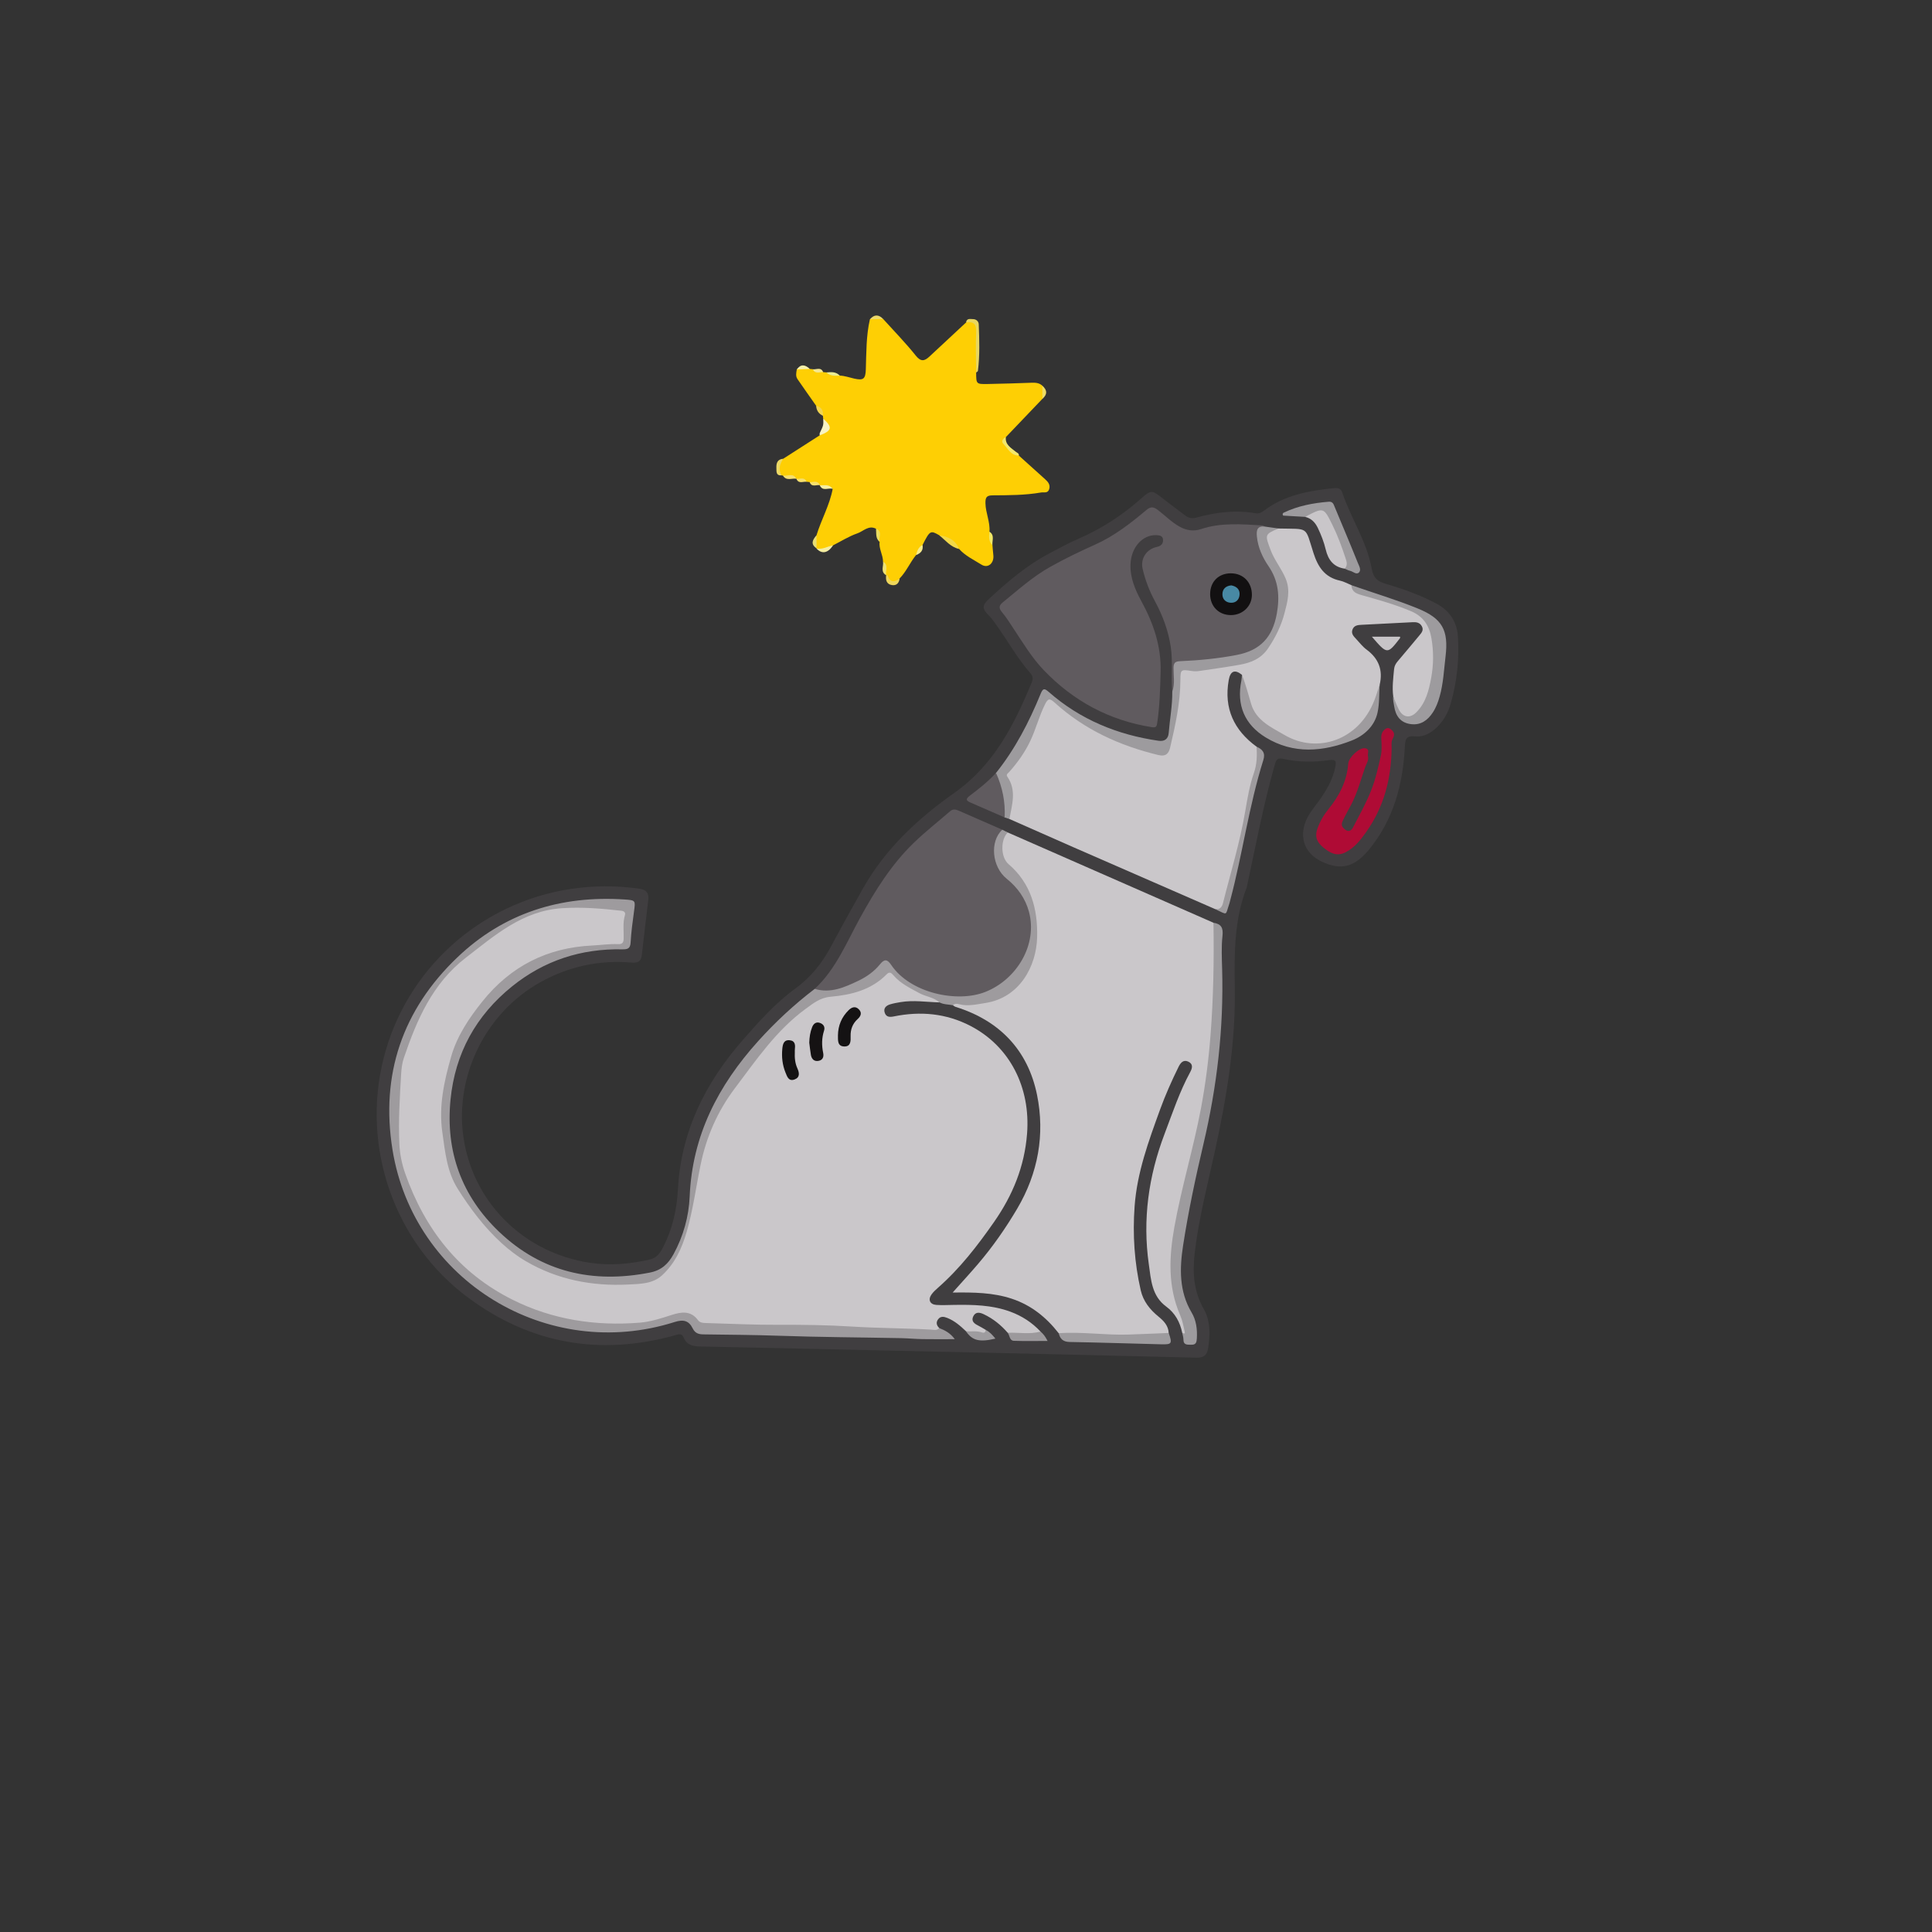<?xml version="1.0" encoding="utf-8"?>
<!-- Generator: Adobe Illustrator 25.2.1, SVG Export Plug-In . SVG Version: 6.00 Build 0)  -->
<svg version="1.1" id="Слой_1" xmlns="http://www.w3.org/2000/svg" xmlns:xlink="http://www.w3.org/1999/xlink" x="0px" y="0px"
	 viewBox="0 0 1162.2 1162.2" style="enable-background:new 0 0 1162.2 1162.2;" xml:space="preserve">
<rect x="0" y="0" width="1162.2" height="1162.2" fill="#333333" stroke="none"/>
<style type="text/css">
	.st0{fill:#403E40;}
	.st1{fill:#FECF04;}
	.st2{fill:#E9D75F;}
	.st3{fill:#F3D948;}
	.st4{fill:#F8F4C4;}
	.st5{fill:#F3E86C;}
	.st6{fill:#EFD75B;}
	.st7{fill:#F5EEA1;}
	.st8{fill:#EDD965;}
	.st9{fill:#F0E374;}
	.st10{fill:#EDD96A;}
	.st11{fill:#F7E06E;}
	.st12{fill:#EFDD65;}
	.st13{fill:#F7F0AA;}
	.st14{fill:#F1D550;}
	.st15{fill:#F1E765;}
	.st16{fill:#ECDE60;}
	.st17{fill:#F8EEA1;}
	.st18{fill:#E9DE74;}
	.st19{fill:#F7EB8A;}
	.st20{fill:#ECED93;}
	.st21{fill:#F4E790;}
	.st22{fill:#CAC7CA;}
	.st23{fill:#605B5F;}
	.st24{fill:#9E9B9E;}
	.st25{fill:#9D9B9E;}
	.st26{fill:#AF0B35;}
	.st27{fill:#C9C6C9;}
	.st28{fill:#9C999C;}
	.st29{fill:#C7C4C7;}
	.st30{fill:#9E9C9F;}
	.st31{fill:#141213;}
	.st32{fill:#151213;}
	.st33{fill:#121011;}
	.st34{fill:#4889A4;}
</style>
<g>
	<path class="st0" d="M569.98,813.24c-49.63-1.11-99.27-2.26-148.9-3.26c-4.39-0.09-7.91-0.88-9.74-5.25
		c-1.34-3.23-3.6-1.95-5.85-1.33c-44.8,12.24-86.19,5-123.57-22.57c-44.6-32.89-64.77-90.54-51.13-144.36
		c13.51-53.35,58-93.5,112.61-101.73c13.78-2.08,27.5-2.08,41.3-0.12c4.4,0.62,5.72,2.83,5.27,6.74
		c-1.27,11.08-2.68,22.15-3.89,33.24c-0.44,4.04-2.74,4.74-6.25,4.44c-19.45-1.65-37.68,2.3-54.79,11.81
		c-33.8,18.79-52.7,58.55-45.71,96.58c6.91,37.61,36.78,66.28,75.35,72.17c12.17,1.86,24.22,0.81,36.2-1.94
		c4.37-1,6.27-4.09,8.04-7.49c5.62-10.84,8.25-22.61,8.88-34.59c1.84-35.07,16.53-64.33,39.26-90.24
		c9.68-11.03,19.41-22.02,31.37-30.67c9.12-6.6,15.89-15.03,21.19-24.86c6.47-12.01,13.04-23.98,19.78-35.85
		c13.38-23.55,32.9-41.66,54.58-56.93c23.85-16.79,35.98-40.81,46.61-66.36c0.79-1.9,0.98-3.7-0.63-5.54
		c-7.96-9.04-13.72-19.64-20.74-29.35c-1.27-1.75-2.46-3.61-3.98-5.12c-4.57-4.54-4.78-6.31,0.03-10.73
		c11.17-10.27,22.68-20.14,36.26-27.2c5.61-2.91,11.14-6.03,16.94-8.53c14.22-6.13,26.95-14.44,38.47-24.74
		c5.34-4.78,6.2-4.58,11.87-0.13c4.71,3.7,9.55,7.23,14.31,10.87c2,1.53,4.03,1.83,6.54,1.15c11.67-3.18,23.5-4.75,35.57-2.6
		c2.02,0.36,3.55-0.39,5.05-1.53c12.47-9.49,27.17-12.04,42.2-13.59c2.23-0.23,4.12,0.2,4.87,2.45
		c5.24,15.61,14.87,29.58,17.79,45.96c1.02,5.75,3.58,7.73,8.62,9.21c10.37,3.04,20.57,6.68,30.18,11.77
		c8.06,4.27,12.52,11.04,13.07,19.93c0.85,13.54-0.54,26.96-4.26,40.05c-1.56,5.5-4.23,10.5-8.44,14.52c-3.63,3.47-8,6-12.97,5.45
		c-5.73-0.64-6.02,1.87-6.27,6.57c-1.18,22.38-6.81,43.38-21.26,61.19c-8.96,11.03-17.26,13.07-28.9,7.47
		c-9.85-4.74-13.47-14.05-9.43-24.21c1.75-4.41,4.83-7.95,7.55-11.72c4.61-6.38,8.65-13.01,10.23-20.9c0.66-3.29,0.51-4.72-3.7-4.13
		c-9.1,1.3-18.33,1.31-27.33-0.69c-3.52-0.78-4.37-0.03-5.32,3.28c-6.89,24.03-11.44,48.59-16.73,72.98
		c-0.07,0.33-0.07,0.67-0.19,0.98c-7.64,19.56-7.52,39.99-7.19,60.53c0.52,33.33-4.91,65.93-12.03,98.42
		c-4.45,20.29-9.71,40.48-12.11,61.19c-1.34,11.59-0.61,22.84,5.41,33.41c4.22,7.41,3.94,15.69,2.63,23.88
		c-0.61,3.78-2.54,5.6-6.82,5.49c-49.96-1.27-99.93-2.37-149.89-3.52C569.98,813.21,569.98,813.22,569.98,813.24z"/>
	<path class="st1" d="M612.93,274.08c5.23,4.71,10.48,9.4,15.69,14.13c1.73,1.57,3.3,3.24,2.55,5.94c-0.78,2.82-3.21,1.8-4.96,2.11
		c-9.66,1.68-19.45,1.65-29.2,1.72c-3.68,0.03-4.27,1.43-4.21,4.75c0.1,5.83,2.88,11.23,2.41,17.09c1.65,2.49,0.28,5.65,1.8,8.17
		c0.17,1.97,0.3,3.94,0.53,5.9c0.58,4.87-3.19,8.26-7.19,5.74c-4.59-2.89-9.69-5.23-13.41-9.43c-3.41-3.56-7.43-6.24-11.93-8.21
		c-5.28-3.07-5.64-2.86-10.04,5.83c-1.09,2.16-2.05,4.41-3.92,6.07c-3.62,4.47-5.82,9.92-9.88,14.08c-4.29,4.37-5.28,4.12-8.07-2.03
		l-0.05,0.05c-2.01-2.39,0.13-5.73-1.86-8.12c-0.01-4.1-2.6-7.76-2.07-11.96c-1.76-2.34,0.06-5.65-2.16-7.86
		c-4.48-2.3-7.61,1.55-11.17,2.78c-5.1,1.76-9.78,4.74-14.63,7.2c-3.03,2.24-6.09,4.37-10.01,1.89l0.07-0.08
		c-1.77-2.61-1.16-5.23-0.05-7.86c2.88-9.43,7.91-18.1,9.74-27.89c-2.21-2.12-5.56-0.09-7.78-2.16l0.06-0.09
		c-1.73-1.67-4.42-0.12-6.13-1.84c-0.62-0.06-1.23-0.13-1.85-0.19c-1.75-1.62-4.42-0.09-6.14-1.81l0,0c-2.32-2.22-5.7,0-8.09-1.92
		c-0.29-0.04-0.57-0.08-0.86-0.13c-3.12-3.78-2.85-6.37,1.02-9.99c7.31-4.69,14.63-9.38,21.94-14.07c0.49-0.45-0.2,0,0.37-0.31
		c4.75-2.54,4.91-5.86,1.75-9.79c-0.06-0.56-0.13-1.12-0.19-1.68c-1.16-2.15-2.23-4.37-4.08-6.06c-3.74-5.33-7.52-10.63-11.2-16.01
		c-1.22-1.78-0.76-3.83-0.41-5.81c2.53-2.05,5.15-1.55,7.81-0.31c0.61,0.06,1.22,0.13,1.83,0.19c1.8,1.57,4.44,0.14,6.23,1.74
		c0.63,0.05,1.26,0.1,1.89,0.15c2.52,1.37,5.54,0.61,8.07,1.93c3,0.12,5.81,1.16,8.7,1.81c5.56,1.25,6.8,0.21,6.99-5.54
		c0.33-10.07,0.17-20.18,2.44-30.09c2.6-1.81,5.26-1.41,7.96-0.25c6.56,7.28,13.46,14.3,19.56,21.95c3.11,3.9,5.26,3.52,8.32,0.66
		c7.31-6.84,14.66-13.64,21.99-20.46c5.45-1.81,7.07-0.98,6.91,4.24c-0.26,8.61,1.11,17.28-0.81,25.84
		c0.03,6.91,0.03,7.02,6.87,6.91c8.81-0.14,17.62-0.46,26.42-0.76c2.38-0.08,4.65,0.04,6.52,1.77c1.56,2.64,1.52,5.28,0.03,7.92
		c-7.33,7.67-14.65,15.35-21.98,23.02c-2.39,3.28,0.4,4.82,2.15,6.87C608.83,271.71,610.95,272.76,612.93,274.08z"/>
	<path class="st2" d="M587.21,224.1c-0.04-8.07-0.36-16.16,0-24.21c0.22-4.86-1.4-6.67-6.1-5.87c0.4-2.76,2.57-2.06,4.25-2.05
		c1.92,0,3.33,1.42,3.4,3.03c0.36,9.37,0.68,18.76-0.49,28.11C588.22,223.47,587.57,223.77,587.21,224.1z"/>
	<path class="st3" d="M565,322.01c5.35,0.74,9.77,2.83,11.93,8.21C571.82,329.13,568.79,325.01,565,322.01z"/>
	<path class="st4" d="M495.21,251.81c5.74,5.24,5.32,7.26-2.13,10.1c0.02-0.49-0.12-1.06,0.07-1.47
		C495.39,255.77,495.4,255.78,495.21,251.81z"/>
	<path class="st5" d="M612.93,274.08c-4.91-0.04-6.69-4.37-9.44-7.2c-1.25-1.28-0.34-3.15,1.58-3.93c-0.51,4.57,3.11,6.43,5.9,8.75
		C611.82,272.41,613.06,272.61,612.93,274.08z"/>
	<path class="st6" d="M533.09,345.96c0.31,0.07,0.84,0.06,0.89,0.22c1.45,4.39,4.05,4.12,7.18,1.82c-0.3,2.74-1.87,4.39-4.58,3.97
		C533.26,351.45,532.65,348.9,533.09,345.96z"/>
	<path class="st7" d="M491.14,329.93c3.61,0.81,6.67-1.27,10.01-1.89C498.06,332.8,494.37,333.5,491.14,329.93z"/>
	<path class="st8" d="M471.14,275.97c-2.07,3.15-3.08,6.42-1.02,9.99c-3.44,0.21-2.98-2.31-3.08-4.42
		C466.91,278.6,467.63,276.25,471.14,275.97z"/>
	<path class="st9" d="M531.19,337.88c3.49,2.05,1.38,5.38,1.86,8.12C529.49,343.96,531.6,340.63,531.19,337.88z"/>
	<path class="st10" d="M531.25,191.87c-2.65,0.08-5.3,0.17-7.96,0.25C525.74,189.11,528.54,189.02,531.25,191.87z"/>
	<path class="st11" d="M470.98,286.1c2.73,0.51,6.15-1.9,8.09,1.92C476.33,287.53,473.01,289.52,470.98,286.1z"/>
	<path class="st12" d="M627.05,239.94c-0.01-2.64-0.02-5.28-0.03-7.92C630.07,234.68,630.08,237.36,627.05,239.94z"/>
	<path class="st13" d="M487.14,221.94c-2.6,0.1-5.21,0.21-7.81,0.31C481.44,219.11,484.16,219.01,487.14,221.94z"/>
	<path class="st14" d="M490.94,244.07c3.25,0.75,4.45,2.88,4.08,6.06C492.48,248.9,491.12,246.88,490.94,244.07z"/>
	<path class="st15" d="M597,328c-2.36-2.34-2.12-5.25-1.8-8.17C598.51,321.95,596.73,325.2,597,328z"/>
	<path class="st16" d="M526.96,318.06c4.25,1.65,1.35,5.27,2.16,7.86C526.53,323.81,527.24,320.8,526.96,318.06z"/>
	<path class="st17" d="M493.13,291.94c2.76,0.1,5.81-0.82,7.78,2.16C498.36,293.21,494.84,295.84,493.13,291.94z"/>
	<path class="st18" d="M491.16,321.99c0.02,2.62,0.03,5.24,0.05,7.86C487.31,327.25,488.92,324.62,491.16,321.99z"/>
	<path class="st19" d="M551.04,333.91c0.69-2.42,1.37-4.85,3.92-6.07C555.53,331.08,553.86,332.86,551.04,333.91z"/>
	<path class="st11" d="M487.05,290.02c2.17,0.18,4.84-1.29,6.13,1.84C491.07,291.48,488.28,293.36,487.05,290.02z"/>
	<path class="st11" d="M479.07,288.01c2.11,0.38,4.86-1.4,6.14,1.81C483.06,289.56,480.34,291.25,479.07,288.01z"/>
	<path class="st20" d="M505.15,225.95c-2.89,0.19-5.76,0.31-8.07-1.93C499.97,223.8,502.89,223.47,505.15,225.95z"/>
	<path class="st21" d="M495.19,223.87c-2.2-0.12-4.84,1.31-6.23-1.74C491.13,222.4,493.87,220.61,495.19,223.87z"/>
	<path class="st22" d="M565.11,603c-7.8-0.21-15.6-1.48-23.41-0.17c-2.12,0.36-4.26,0.73-6.31,1.36c-2.51,0.78-4.17,2.47-3.1,5.25
		c0.95,2.46,3.01,2.48,5.42,1.99c15.98-3.26,31.46-1.87,46.07,5.71c23.77,12.35,36.2,37.08,34.05,64.84
		c-1.53,19.77-8.66,37.04-19.81,53.04c-10.02,14.37-20.68,28.17-33.93,39.77c-1.37,1.2-2.74,2.48-3.78,3.96
		c-2.2,3.14-0.88,5.97,2.98,6.23c3.48,0.23,6.99,0.04,10.48-0.01c11.51-0.18,22.97,0.02,33.98,4.07
		c6.99,2.57,13.08,6.51,18.17,11.96c0.11,1.01-0.5,1.65-1.34,1.74c-6.17,0.69-12.38,1.89-18.36-0.98
		c-4.07-4.68-8.78-8.5-14.42-11.17c-2.53-1.2-4.97-1.59-6.36,1.32c-1.3,2.72,0.51,4.26,2.82,5.4c1.63,0.81,3.17,1.79,4.75,2.69
		c1.16,2.75-1.06,2.7-2.5,2.63c-3.19-0.16-6.52,0.07-9.4-1.8c-3.39-3.22-6.87-6.3-11.32-8.05c-2-0.79-3.96-1.13-5.43,0.79
		c-1.44,1.89-1.02,3.75,0.68,5.34c-0.39,2.7-2.68,2.23-4.27,2.2c-15.63-0.37-31.26-0.71-46.87-1.6c-1.16-0.07-2.32-0.3-3.48-0.28
		c-17.98,0.28-35.93-1.82-53.92-1c-10.52,0.48-20.94-1.21-31.43-1.08c-2.43,0.03-4.68-0.66-6.35-2.45
		c-3.7-3.97-8.25-4.31-12.89-2.69c-12.95,4.52-26.24,5.56-39.86,5.3c-16.39-0.31-31.84-4.06-47.2-9.6
		c-22.59-8.16-40.14-22.48-54.76-41.07c-12.8-16.28-21.71-34.34-24.63-54.91c-1.5-10.54-1.03-21.31-0.14-31.92
		c0.7-8.43,0.19-17.01,2.76-25.25c8.57-27.47,23-50.66,47.07-67.5c12.51-8.75,25.03-16.96,40.14-20.47
		c9.18-2.13,18.46-2.73,27.75-1.67c5.13,0.59,10.32,0.19,15.41,1.29c3.54,0.76,5.37,2.38,4.59,6.2c-0.57,2.79-0.41,5.64-0.44,8.47
		c-0.06,7.73-0.63,8.09-8.17,8.44c-8.13,0.38-16.3,0.6-24.34,2.12c-28.69,5.39-48.64,22.34-63.21,46.96
		c-9.48,16.01-13.63,33.56-13.88,51.54c-0.27,19.59,3.56,38.57,16.37,54.93c12.5,15.98,25.95,30.46,45.15,38.27
		c19.08,7.76,38.85,10.17,59.28,7.05c7.78-1.19,12.64-6.04,16.69-12.27c6.12-9.42,8.64-20.03,10.79-30.82
		c3.37-16.95,5.1-34.29,12.28-50.33c3.35-7.48,7.32-14.53,12.21-21.13c7.93-10.7,15.68-21.53,24.36-31.67
		c7.21-8.43,15.79-15.23,24.65-21.77c4.68-3.45,10.12-3.99,15.58-4.64c9.98-1.19,19.12-4.49,26.79-11.12c3.01-2.61,5.5-2.62,8.2,0.2
		c5.81,6.08,13.41,9.13,20.91,12.36C562.14,599.85,565.03,599.76,565.11,603z"/>
	<path class="st22" d="M606.22,500.77c41.24,18.1,82.49,36.2,123.73,54.3c1.56,1.78,1.55,3.96,1.58,6.13
		c0.46,34.49-1.12,68.84-7,102.9c-3.03,17.57-8.44,34.59-11.98,52.03c-3.08,15.15-7.06,30.16-7,45.79
		c0.03,9.08,1.71,17.86,4.89,26.35c1.46,3.9,3.12,7.76,3.24,11.99c0.04,1.56,0.15,4.01-2.5,1.53c-1.33-6.42-4.26-11.88-9.64-15.82
		c-8.7-6.36-9.15-16.14-10.47-25.47c-3.81-26.95-0.17-53.01,9.47-78.38c4.78-12.59,9.01-25.4,15.47-37.28
		c1.42-2.61,1.66-4.95-1.29-6.26c-3-1.33-4.64,0.92-5.79,3.25c-4.11,8.36-7.9,16.86-11.09,25.63
		c-6.87,18.93-13.83,37.81-15.31,58.16c-1.24,17.05-0.14,33.9,3.68,50.56c1.52,6.62,5.53,11.61,10.69,15.82
		c3.14,2.56,5.91,5.42,6.13,9.83c-5.4,2.74-11.35,2.06-17.05,2.47c-14.81,1.06-29.59-1.2-44.41-0.92c-1.7,0.03-3.3-0.42-4.72-1.38
		c-7.43-9.54-16.5-16.85-28.11-20.72c-11.35-3.79-23.14-3.91-35.69-3.74c5.46-6.13,10.47-11.56,15.26-17.17
		c8.89-10.4,16.69-21.6,23.64-33.38c12.55-21.29,16.72-44.58,11.88-68.37c-5.45-26.78-22.44-44.67-48.92-52.91
		c-0.61-0.19-1.14-0.64-1.7-0.98c0.58-2.72,2.72-1.83,4.37-1.77c6.51,0.22,12.96-0.2,19.24-1.98c7.15-2.01,12.83-6.12,17.08-12.26
		c13.66-19.75,11.45-48.52-5.83-65.14c-6.42-6.17-7.04-12.69-5.16-20.39C603.34,501.48,603.85,499.85,606.22,500.77z"/>
	<path class="st22" d="M769.03,317.92c18.71,0.45,15.82-1.68,21.1,14.75c2.69,8.38,6.78,14.65,15.93,16.61
		c2.4,0.51,4.62,1.82,6.93,2.76c1.9,3.06,4.98,4.13,8.24,5.08c9.24,2.68,18.48,5.35,27.41,9c7.76,3.18,12.26,8.79,13.66,17
		c2.4,14.12,1.19,27.78-5.27,40.75c-1.2,2.41-2.8,4.52-4.89,6.22c-4.18,3.39-9.25,2.24-11.51-2.64c-1.26-2.71-1.77-5.66-2.52-8.52
		c-0.73-5.49,0-10.93,0.5-16.39c0.18-1.95,1.05-3.42,2.26-4.84c4.29-5.07,8.57-10.15,12.8-15.27c1.36-1.65,2.98-3.29,1.61-5.75
		c-1.25-2.24-3.3-2.51-5.57-2.39c-10.11,0.54-20.23,1.07-30.35,1.55c-2.39,0.12-4.78,0.21-5.78,2.9c-0.92,2.48,0.76,4.08,2.22,5.65
		c2.04,2.19,3.9,4.64,6.28,6.39c7.32,5.39,9.93,12.35,7.87,21.14c-1.92,14.14-8.44,25.36-21.26,32.18
		c-10.4,5.53-21.33,5.89-32.18,1.43c-7.41-3.05-13.82-7.87-19.9-13.08c-2.89-2.48-4.71-5.76-5.41-9.32
		c-1.14-5.8-3.72-11.24-4.11-17.2c-4.31-3.43-6.98-2.33-7.96,3.23c-2.99,16.96,3.13,30.08,16.8,40.04
		c2.59,3.64,1.99,7.79,0.97,11.53c-7.18,26.44-11,53.68-19.08,79.89c-1,3.24-1.1,7.87-6.76,6.29c-28.5-12.44-57.01-24.86-85.5-37.32
		c-12.8-5.6-25.56-11.28-38.34-16.92c-1.67-2.23-0.27-4.48-0.01-6.7c0.67-5.81,1.48-11.61-1.66-17.04
		c-1.17-2.02-0.81-3.88,0.71-5.49c9.36-9.97,14.13-22.36,18.82-34.89c4.13-11.03,4.68-10.97,13.78-3.52
		c15.86,12.98,34.11,21.26,53.66,26.79c8.26,2.34,9.17,1.7,11-6.48c2.68-12.01,5.19-24.06,5.24-36.47c0.03-6.11,1.65-7.54,7.53-6.72
		c4.39,0.61,8.62-0.48,12.9-0.86c5.96-0.53,11.79-2.1,17.71-3.04c7.83-1.23,13.26-5.71,17.14-12.43c4.99-8.62,8.09-17.88,9.39-27.72
		c0.76-5.76-1.59-10.78-4.35-15.58c-2.49-4.33-5.16-8.54-6.76-13.33C759.48,320.68,760.59,318.77,769.03,317.92z"/>
	<path class="st23" d="M705.18,416.05c-0.79-8.93,0.44-17.88-0.9-26.86c-1.47-9.88-4.88-18.95-9.53-27.55
		c-3.35-6.2-5.81-12.62-7.38-19.4c-1.45-6.23,2.28-11.91,8.6-13.25c2.65-0.56,3.85-2.14,3.65-4.47c-0.19-2.2-2.09-2.54-4.13-2.6
		c-8.29-0.23-15.04,7.39-15.43,17.5c-0.31,8.13,2.8,15.36,6.51,22.17c7.27,13.33,12.03,27.1,11.6,42.57
		c-0.28,10.29-0.52,20.53-2.04,30.73c-0.35,2.37-0.83,2.93-3.4,2.52c-25.45-4.06-46.94-15.64-64.7-34.11
		c-7.25-7.54-12.64-16.55-18.4-25.24c-2.19-3.31-4.29-6.74-6.85-9.75c-1.99-2.34-1.95-4,0.31-5.84
		c9.25-7.52,18.08-15.53,28.59-21.43c8.83-4.95,17.92-9.32,27.14-13.45c11.47-5.14,21.28-12.79,30.8-20.8
		c2.58-2.17,4.29-2,6.89-0.01c4.34,3.31,8.15,7.29,12.99,9.99c4.18,2.33,8.42,3.02,12.92,1.52c12.11-4.05,24.51-2.92,36.89-2.23
		c0.61,0.03,1.19,0.5,1.79,0.77c-3.41,1.97-3.85,4.82-3.1,8.48c1.21,5.84,3.88,11.02,7.01,15.88c8.57,13.35,6.1,26.73,0.29,39.97
		c-3.73,8.52-11.46,12.18-20.06,14.06c-10.58,2.31-21.4,2.82-32.13,4.04c-5.58,0.63-5.59,0.58-5.66,6.4
		c-0.02,2.16,0.13,4.33-0.1,6.48C707.2,413.68,707.43,415.59,705.18,416.05z"/>
	<path class="st23" d="M490.1,594.86c12.82-11.95,19.19-28.05,27.4-42.93c8.94-16.18,18.66-31.78,31.97-44.72
		c7-6.8,14.73-12.84,22.12-19.25c1.65-1.43,3.32-1.09,5.1-0.31c8.74,3.84,17.49,7.65,26.23,11.47c-1.8,5-3.6,9.93-3.61,15.43
		c-0.01,4.75,1.59,8.39,5.19,11.3c2.84,2.31,5.5,4.76,7.8,7.67c14.1,17.79,10.37,40.44-5.81,56.31
		c-18.16,17.81-58.12,10.81-70.79-7.6c-2.1-3.05-3.85-2.79-6.3-0.33c-7.98,8.03-17.69,12.96-28.8,14.84
		C497.08,597.33,493,598.78,490.1,594.86z"/>
	<path class="st24" d="M490.1,594.86c9.56,2.86,17.95-0.93,26.2-4.85c4.96-2.36,9.54-5.58,13.02-9.89c2.76-3.42,4.46-3.12,6.81,0.37
		c11.39,16.91,39.6,22.96,56.64,16.19c18.92-7.52,31.51-28.45,26.2-48.22c-2.17-8.09-6.94-14.66-13.44-19.89
		c-8.86-7.12-10.27-22.45-2.59-29.45c1.1,0.55,2.2,1.1,3.3,1.66c-4.36,4.06-4.48,14.82,0.46,19.05
		c13.6,11.65,17.6,27.22,17.19,43.91c-0.44,17.77-10.69,36.5-31.18,39.63c-5.13,0.78-10.41,2.11-15.74,0.73
		c-1.24-0.32-2.66-0.54-3.74,0.63c-2.7-0.57-5.57-0.4-8.1-1.74c-3.44-3.1-8.16-3.43-12.09-5.56c-5.57-3.03-11.27-5.73-15.52-10.65
		c-1.11-1.29-2.29-2.58-4.09-0.74c-9.29,9.5-21.36,12.46-33.89,13.57c-6.18,0.55-10.37,3.97-14.87,7.25
		C467.03,619.72,455,637.5,442.1,654.6c-10.44,13.84-17.15,29.12-20.62,45.91c-2.78,13.45-4.54,27.12-8.36,40.35
		c-2.87,9.93-7.1,19.24-14.89,26.34c-5.69,5.18-13.22,5.14-20.25,5.5c-21.8,1.1-42.59-2.88-61.65-14.01
		c-5.3-3.1-10.19-6.85-14.72-11c-10.36-9.49-18.73-20.62-26.2-32.45c-6.61-10.46-7.65-22.38-9.34-34.22
		c-2.24-15.73,1.13-30.78,5.36-45.55c3.54-12.37,10.78-23.12,18.84-33.16c16.98-21.13,38.97-32.28,66.09-33.55
		c5.13-0.24,10.24-1.05,15.4-0.82c2.24,0.1,3.33-0.64,3.4-3.09c0.15-4.8-0.65-9.64,0.78-14.4c0.46-1.53-0.5-2.4-2.18-2.59
		c-11.87-1.34-23.7-2.33-35.71-1.53c-23.68,1.57-40.25,16.22-57.77,29.73c-20.2,15.58-29.56,37.47-37.38,60.45
		c-1.05,3.09-1.42,6.49-1.61,9.77c-0.81,13.94-1.69,27.9-1.05,41.87c0.28,6.13,1.52,12.17,3.58,17.98
		c11.85,33.47,32.38,59.68,64.52,75.73c24.07,12.02,49.85,15.94,76.52,13.79c6.56-0.53,12.96-2.64,19.28-4.67
		c5.79-1.86,11.42-2.68,15.72,3.14c1.08,1.47,2.7,1.69,4.45,1.74c14.79,0.44,29.57,1.15,44.38,1.08
		c14.63-0.07,29.28,0.14,43.87,1.06c15.75,0.99,31.53,0.94,47.28,1.81c1.71,0.09,3.69,0.8,5.16-0.9c3.39,1.31,6.57,2.9,9.35,6.67
		c-6.96,0-13.18,0.08-19.39-0.03c-4.32-0.07-8.63-0.5-12.95-0.59c-24.64-0.48-49.29-0.58-73.91-1.45
		c-14.98-0.53-29.96-0.59-44.94-0.81c-2.96-0.04-5.04-0.71-6.43-3.54c-2.33-4.75-5.57-5.6-10.97-3.88
		c-76.44,24.25-156.9-24.74-169.65-103.63c-7.3-45.16,6-84.18,38.93-115.66c27.96-26.73,62.22-37.49,100.71-34.9
		c6.64,0.45,6.53,0.59,5.66,7.03c-0.84,6.26-1.71,12.53-2.06,18.83c-0.21,3.7-1.84,4.19-5.01,4.13
		c-24.72-0.51-46.98,6.72-66.24,22.24c-21.75,17.53-34.34,40.26-37.09,68.22c-3.07,31.2,6.73,58.03,29.25,79.47
		c25.51,24.29,56.25,31.25,90.6,24.53c7.08-1.38,11.12-5.26,14.27-11.02c5.94-10.86,9.24-22.7,9.75-34.82
		c1.54-36.66,17.14-66.72,41.18-93.39C466.48,614.75,477.76,604.27,490.1,594.86z"/>
	<path class="st25" d="M705.18,416.05c1.72-4.67,0.72-9.52,0.76-14.28c0.03-3.06,1-3.91,4.01-4.03c11.42-0.49,22.79-1.58,34.03-3.75
		c14.07-2.7,21.54-10.6,24.09-24.86c1.82-10.2,1.13-19.63-4.98-28.54c-3.63-5.3-6.36-11.23-7.01-17.9
		c-0.39-3.98,0.33-6.49,5.03-5.89c2.64,0.37,5.28,0.74,7.92,1.11c-8.32,3.57-8.16,3.65-4.69,12.95c2.29,6.13,6.51,11.12,9.03,17.14
		c3.07,7.31,1.06,14.21-0.71,20.96c-1.96,7.5-5.39,14.51-9.85,21.06c-4.25,6.25-10.27,8.65-17.08,9.86
		c-8.13,1.44-16.32,2.59-24.49,3.78c-1.46,0.21-3,0.2-4.46-0.03c-6.39-1-6.69-0.84-6.71,5.35c-0.04,13.86-3.03,27.27-6.16,40.66
		c-0.82,3.5-2.49,5.67-7.12,4.55c-23.3-5.61-44.48-15.31-62.34-31.51c-3.03-2.74-4.03-2.58-5.83,1.02
		c-3.5,7.02-5.4,14.64-8.71,21.71c-3.27,6.99-7.66,13.17-12.76,18.9c-0.72,0.81-2.14,1.54-1.21,2.88
		c5.72,8.25,2.83,16.89,1.27,25.47c-0.95-0.31-1.9-0.62-2.85-0.93c-1.46-1.14-1.72-2.8-1.63-4.44c0.33-6.37-1.06-12.37-3.62-18.16
		c-0.59-1.33-1.06-2.8,0.05-4.18c11.52-14.4,19.88-30.6,26.82-47.56c1.4-3.41,2.22-3.49,4.93-1.12
		c18.93,16.61,41.24,25.76,65.99,29.34c3.62,0.52,5.85-1.04,6.14-4.75C703.7,432.59,705.3,424.39,705.18,416.05z"/>
	<path class="st25" d="M711.18,801.8c0.65,0.15,1.86,1.03,1.51-0.58c-0.74-3.38-1.39-6.87-2.75-10.01
		c-7.52-17.34-6.72-35.14-3.48-53.17c4.3-23.93,11.43-47.22,15.94-71.08c2.76-14.6,4.64-29.37,5.79-44.23
		c1.75-22.53,2.15-45.07,1.77-67.65c4.64,0.71,5.97,3.05,5.43,7.91c-0.73,6.58-0.39,13.3-0.21,19.95
		c1,35.61-3.08,70.62-11.25,105.28c-4.76,20.19-9.08,40.54-12.24,61.03c-2.09,13.58-2.49,27.56,5.13,40.3
		c2.77,4.64,3.46,10,3.15,15.44c-0.13,2.18-0.37,4.02-3.24,3.93c-2.33-0.07-4.86,0.44-4.84-3.22
		C711.88,804.39,711.43,803.09,711.18,801.8z"/>
	<path class="st26" d="M822.91,454.98c0.55,2.51-0.96,4.4-1.71,6.55c-2.59,7.49-4.62,15.21-8.26,22.27
		c-1.76,3.42-3.74,6.71-5.32,10.25c-1.12,2.51,0.03,3.77,1.62,5.04c1.95,1.56,3.7,0.5,4.57-1.18c3.83-7.37,7.93-14.65,10.97-22.34
		c2.66-6.72,4.29-13.89,5.86-20.98c0.74-3.34,0.45-6.97,0.27-10.45c-0.14-2.63,0.74-4.6,2.87-5.86c1.2-0.71,2.35-0.16,3.5,0.94
		c2.06,1.98,1.36,3.53,0.28,5.69c-0.74,1.5-0.39,3.58-0.41,5.4c-0.28,18.19-4.6,35.05-15.3,50.17c-3.48,4.91-6.87,9.31-12.33,12.17
		c-5.52,2.89-9.63,0.28-13.43-2.81c-3.43-2.8-5.5-6.08-3.57-11.44c1.61-4.47,3.76-8.15,6.68-11.74
		c6.48-7.96,11.05-16.85,11.84-27.32c0.28-3.76,6.72-9.8,10.15-9.23C824.34,450.64,822.42,453.34,822.91,454.98z"/>
	<path class="st25" d="M838.08,418.92c1.08,2.58,2.03,5.22,3.28,7.71c2.53,5.04,6.83,5.74,10.75,1.75
		c5.64-5.73,7.46-13.18,8.84-20.72c1.45-7.88,1.49-15.78,0.13-23.74c-1.3-7.61-4.89-13.11-12.21-16.22
		c-9.64-4.1-19.69-6.84-29.71-9.69c-3.22-0.92-6.08-1.95-6.19-5.98c13.32,4.68,26.89,8.68,39.98,14.04
		c14.64,5.99,18.51,12.96,16.63,28.74c-0.97,8.08-1.31,16.23-3.54,24.12c-0.95,3.38-2.15,6.63-4.09,9.6
		c-3.14,4.82-7.34,7.83-13.28,7.06c-6.13-0.8-9.12-4.81-10.01-10.76C838.38,422.85,837.81,420.94,838.08,418.92z"/>
	<path class="st24" d="M747.07,405.93c2.32,5.74,3.82,11.74,5.6,17.65c2.96,9.85,12.17,14.01,20.26,18.69
		c19.48,11.27,44.49,3.13,53.85-21.05c1.18-3.05,2.11-6.2,3.16-9.3c-0.38,5.63-0.08,11.41-1.3,16.85
		c-1.85,8.25-8.21,13.83-15.44,16.67c-17.29,6.8-35.07,8.38-51.79-1.82c-12.67-7.73-17.68-19.41-14.66-34.21
		C746.98,408.27,746.97,407.09,747.07,405.93z"/>
	<path class="st25" d="M785.06,310.93c-4.46-0.26-8.92-0.52-13.18-0.77c-0.65-1.11-0.08-1.57,0.47-1.83
		c8.52-4.04,17.61-5.76,26.93-6.51c1.51-0.12,2.49,0.47,3.09,1.91c4.84,11.66,9.78,23.27,14.48,34.98c0.69,1.71,2.15,4.11,0.67,5.63
		c-1.61,1.65-3.59-0.6-5.43-0.98c-1.1-0.22-2.12-0.85-3.18-1.29c-0.94-11.51-6.83-21.28-11.2-31.57c-0.99-2.34-3.11-2.25-5.1-1.46
		C790.17,310.01,787.65,310.56,785.06,310.93z"/>
	<path class="st25" d="M636.86,802.01c13.97-1.01,27.87,1.24,41.82,0.8c8.12-0.26,16.24-0.64,24.36-0.97
		c2.22,6.41,1.91,6.99-4.48,6.83c-18.38-0.45-36.75-1.08-55.13-1.4C639.5,807.2,637.72,805.42,636.86,802.01z"/>
	<path class="st24" d="M731.04,546.91c2.72,0.37,4.06-1.29,4.62-3.53c4.61-18.41,10.23-36.57,13.41-55.33
		c1.33-7.82,2.64-15.68,5.25-23.17c1.81-5.2,1.89-10.37,1.58-15.68c3.58,1.52,5.41,3.72,4.07,7.98
		c-8.68,27.59-12.47,56.34-19.88,84.24c-0.21,0.8-0.38,1.62-0.65,2.4C736.98,550.97,738.77,550.47,731.04,546.91z"/>
	<path class="st27" d="M785.06,310.93c11.25-5.88,11.18-5.85,16.5,4.93c3.15,6.38,5.58,13.02,7.8,19.76
		c0.72,2.18,1.53,4.44-0.45,6.46c-6.68-0.98-9.91-5.22-11.41-11.48c-1.08-4.52-2.76-8.88-4.8-13.09
		C791.08,314.16,788.76,311.78,785.06,310.93z"/>
	<path class="st23" d="M599.15,464.95c3.86,8.51,5.67,17.43,5.2,26.78c-6.82-2.97-13.65-5.93-20.46-8.91
		c-2.71-1.18-3.25-2.11-0.37-4.27C589.03,474.4,594.46,470.08,599.15,464.95z"/>
	<path class="st28" d="M606.21,801.76c6.57-0.34,13.2,1.08,19.71-0.76c1.67,1.37,2.93,3.04,4.25,5.65c-7.03,0-13.66,0.16-20.28-0.08
		C607.25,806.47,607.44,803.38,606.21,801.76z"/>
	<path class="st29" d="M825.25,383c6.2,0,11.58,0,16.97,0c-0.02,0.33,0.09,0.73-0.07,0.93C834.54,393.74,834.53,393.74,825.25,383z"
		/>
	<path class="st30" d="M581.09,800.84c3.19,0.26,6.44-0.42,9.58,0.68c1.31,0.46,2.2,0,2.32-1.51c2.39,1.19,4.08,3.11,5.79,5.24
		C589.14,807.53,584.87,806.43,581.09,800.84z"/>
	<path class="st31" d="M504.07,622.78c0.09-5.9,2.22-10.96,6.42-15.09c1.82-1.79,4.03-2.66,6.12-0.55c2.09,2.12,1.25,4.12-0.76,5.95
		c-2.99,2.72-4.28,6.22-4.16,10.23c0.09,2.94,0.12,6.26-3.78,6.19C503.66,629.43,504.1,625.77,504.07,622.78z"/>
	<path class="st31" d="M478.13,632.39c-0.21,4.26,0.22,7.34,1.54,10.29c1.19,2.66,1.65,5.44-1.7,6.67
		c-3.56,1.31-4.44-1.67-5.46-4.17c-1.85-4.56-2.37-9.3-1.92-14.15c0.26-2.72,0.77-5.65,4.49-5.26c3.44,0.37,3.34,3.07,3.06,5.69
		C478.07,632.12,478.13,632.79,478.13,632.39z"/>
	<path class="st32" d="M486.81,627.21c0.1-3.23,0.56-6.36,1.73-9.31c0.79-2.01,2.32-3.4,4.68-2.57c2.14,0.75,3.22,2.39,2.48,4.7
		c-1.41,4.39-1.44,8.8-0.53,13.28c0.5,2.44-0.19,4.43-2.88,4.87c-2.61,0.43-4.05-1.16-4.49-3.59
		C487.38,632.14,487.14,629.67,486.81,627.21z"/>
	<path class="st33" d="M727.96,357.38c0.01-7.46,5.11-12.54,12.54-12.5c7.45,0.04,12.66,5.47,12.58,13.1
		c-0.07,6.74-5.63,12.03-12.64,12.03C733.14,370.01,727.96,364.75,727.96,357.38z"/>
	<path class="st34" d="M740.73,352.13c3.18,0.63,5.23,2.44,4.93,5.74c-0.27,2.95-2.26,4.89-5.34,4.72
		c-3.01-0.17-5.01-2.16-4.97-5.15C735.39,354.24,737.46,352.4,740.73,352.13z"/>
</g>
</svg>
